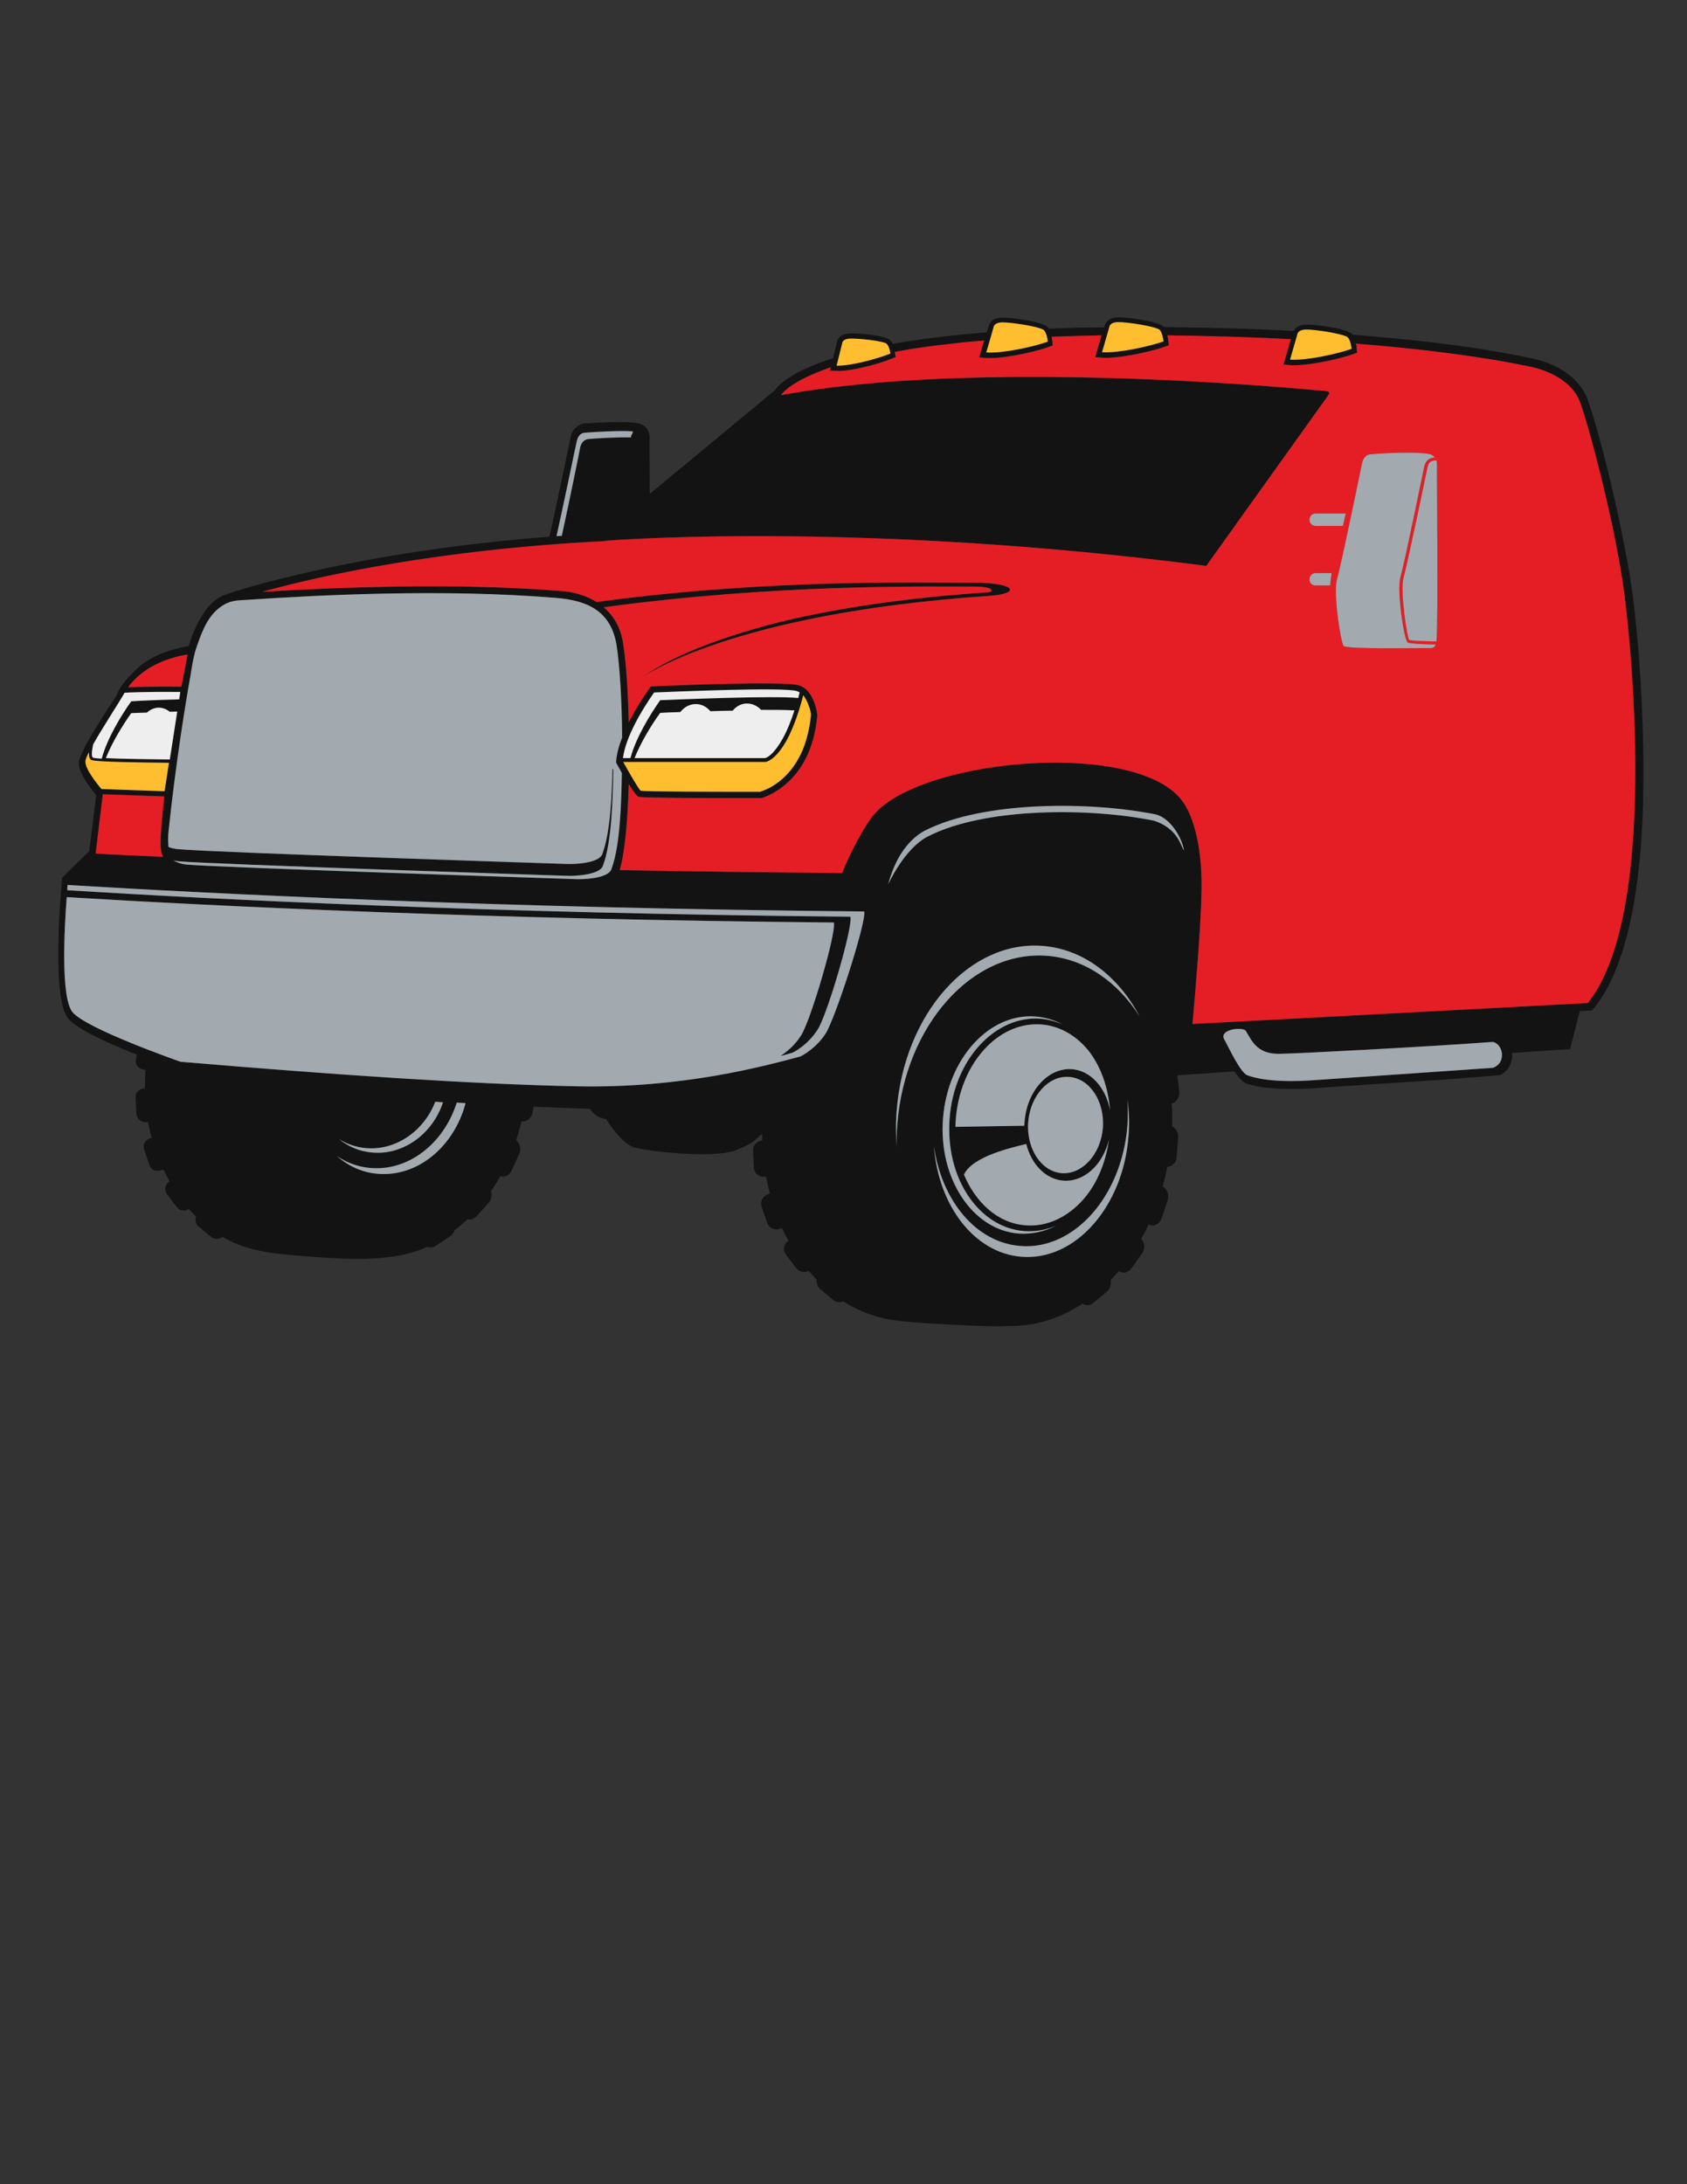 <?xml version="1.0" encoding="utf-8"?>
<!-- Generator: Adobe Illustrator 21.1.0, SVG Export Plug-In . SVG Version: 6.00 Build 0)  -->
<svg version="1.1" id="Layer_1" xmlns="http://www.w3.org/2000/svg" xmlns:xlink="http://www.w3.org/1999/xlink" x="0px" y="0px"
	 viewBox="0 0 612 792" enable-background="new 0 0 612 792" xml:space="preserve">
<rect x="0" y="0" width="612" height="792" fill="#333333" stroke="none"/>
<g>
	<path fill="#131313" d="M592.3,215.8c-2.3-17.6-10.2-53.3-16.3-70.8c-2.9-8.3-11.9-13.4-20.1-15c-15.7-3.4-31.9-5.5-47.9-7.1
		c-5.8-0.5-11.5-1.1-17.3-1.5c0-0.1,0-0.1-0.1-0.2c-0.8-0.9-3.7-1.8-6.9-2.4c-3.7-0.7-8.1-1.2-9.9-1.1c-2.8,0.1-4,1.3-4.5,2.3
		c-5.9-0.3-11.9-0.6-17.8-0.8c-8.1-0.2-18.1-0.5-29.2-0.6c-0.8-0.9-3.7-1.8-6.9-2.4c-3.7-0.7-8.1-1.2-9.9-1.1
		c-3.9,0.1-4.6,2.4-4.8,3.3l-0.1,0.3c-6.5,0-13.2,0.2-20,0.5c-0.2-0.2-0.3-0.3-0.4-0.5c-0.8-0.9-3.7-1.8-6.9-2.4
		c-3.7-0.7-8.1-1.2-9.9-1.1c-3.9,0.1-4.6,2.4-4.8,3.3l-0.6,2c-12,1-23.6,2.3-34.2,4.2c-0.2-0.5-0.5-0.9-0.8-1.3
		c-0.8-0.8-3.4-1.5-6.3-1.9c-3.3-0.5-7.2-0.7-8.8-0.6c-3.5,0.3-4.2,2.4-4.3,3.3l-1.4,5.7c-3.6,1.1-7,2.4-10,3.8
		c-3.2,1.4-9,4.6-11.2,7.9l-45.3,37.5c0-10.8-0.1-19.7-0.1-19.7s0.8-4.6-3.7-5.8c-4.4-1.2-20.5,0-20.5,0s-3.3,1-4.2,4.1
		c0,0-6,29-7.9,36.9c-25.7,2-51.3,5.4-76.5,10.5c-9.8,2-31.8,7-41.9,10.9c-6.4,2.5-10.6,12.1-12.5,18.3c-7.7,1.3-15.4,4.1-20.7,10.2
		c-2,1.9-4.5,5-5.5,7.8c-2.9,4.4-13.3,20.1-13.6,24.1c-0.3,3.4,3.7,8.8,6.3,11.9l-2.5,20.3l-9.9,9.7c-0.8,10-3.5,44.1,2.2,51
		c3.2,3.9,14.6,9,24.9,13.1l-0.3,1.8c-0.3,2.4,1.4,3.5,3.5,3.8c-0.2,2.2-0.2,4.4-0.2,6.6c-2,0.1-3.5,1.4-3.4,3.4l0.3,5.8
		c0.1,1.8,1.6,3.2,3.4,3.1h0.8c0.4,1.9,0.8,3.8,1.3,5.7l-0.7,0.2c-1.7,0.6-2.6,2.4-2,4.1l1.9,5.5c0.9,2.5,3.1,2.4,5.1,1.7
		c0.7,1.4,1.4,2.8,2.2,4.2c-1.6,1.1-2.1,3.1-0.9,4.7l3.5,4.7c1,1.4,3,1.7,4.4,0.7c0.8,0.9,1.7,1.8,2.6,2.7c-0.4,1.3-0.1,2.8,1,3.7
		l4.5,3.7c1.2,1,2.9,1,4.1,0c10.1,5.9,21.2,6.3,32.6,7.2c13,1,29.6,2,41.7-3.6c1,0.4,2.1,0.3,3-0.3l5.4-3.6c0.7-0.5,1.2-1.3,1.5-2.1
		c1.6-1.2,3.2-2.6,4.7-4c1.1,0.3,2.4-0.1,3.3-1.1l4.4-4.9c1-1.2,1.3-2.8,0.8-4.1c1.2-1.8,2.3-3.6,3.4-5.5c1.6,0.5,3.3-0.3,4.1-2
		l2.8-6.2c0.7-1.7,0.2-3.8-1.2-4.8c0.8-2.2,1.4-4.5,2-6.9c1.8,0.3,3.6-1.1,4-3.1l0.4-2.2l20.5,0.8c0,0,1.4,3,5.8,3.7
		c0,0,5.3,8.5,9.7,10.1c4.4,1.6,29.2,4.2,37,1.3c7.7-3,6.8-3.6,9.9-6.1c0,0.2,0,2.5,0,2.5c-1.9,0.1-3.4,1.7-3.3,3.6l0.3,6.2
		c0.1,1.9,1.7,3.4,3.6,3.3h0.8c0.4,2.1,0.9,4.1,1.4,6.1l-0.8,0.3c-1.8,0.6-2.8,2.6-2.2,4.4l2,5.9c0.6,1.8,2.6,2.8,4.4,2.2l1-0.3
		c0.7,1.6,1.5,3.1,2.3,4.6l-0.2,0.2c-1.6,1.1-1.8,3.3-0.7,4.8l3.8,5c1.1,1.4,3,1.7,4.5,0.9c0.9,1.1,1.9,2.2,2.9,3.2
		c-0.2,1.2,0.2,2.5,1.2,3.4l4.8,4c1,0.9,2.4,1,3.6,0.5c5.9,3.7,12.3,6.1,19.2,6.9c3.6,0.8,35.9,2.6,40.2,2
		c9.7,0.3,19.1-2.6,27.4-8.1c1.2,0.8,2.7,0.8,3.9-0.2l5-4.2c1.2-1,1.6-2.6,1.3-4.1c1-1.1,2-2.2,3-3.3c1.4,1,3.4,0.6,4.5-0.9l3.9-5.5
		c1.2-1.6,1-3.9-0.3-5.3c1-1.7,1.9-3.4,2.7-5.2l0.3,0.1c1.7,0.8,3.7-0.3,4.4-2.3l2.2-6.6c0.6-1.9-0.2-4.1-1.8-4.9
		c0.6-2.4,1.2-4.8,1.7-7.2c1.7,0,3.3-1.6,3.4-3.6l0.5-7c0.2-1.8-0.8-3.4-2.2-4c0.1-2.8,0.1-5.6-0.1-8.4c1.7-0.4,2.9-2.3,2.7-4.3
		l-0.7-5.9l20.7-1.4c1.6,2.2,3,3.9,4.1,4.3c6.6,2.5,19.3,2.2,25,1.8c22.3-1.7,45.1-2.7,67.4-4.8c3.2-1.6,4.5-4.8,4.2-8l21.1-1.4
		l3.5-13.8l4.5-0.2l0.8-1c13.4-16.8,16.6-48.5,17.5-69.3C596.9,272.1,595.4,240.1,592.3,215.8z M470.6,121.4c0,0,0-1.8,3.1-1.9
		c3.1-0.1,14.2,1.6,15.3,2.9c1.1,1.3,1.3,4.1,1.3,4.1c-5.4,1.9-16.5,4.3-22.3,3.9L470.6,121.4z M402.4,118.7c0,0,0-1.8,3.1-1.9
		c3.1-0.1,14.2,1.6,15.3,2.9c1,1.3,1.3,4.1,1.3,4.1c-5.4,1.9-16.5,4.3-22.3,3.9L402.4,118.7z M360.4,118.8c0,0,0-1.8,3.1-1.9
		c3.1-0.1,14.2,1.6,15.3,2.9c1.1,1.4,1.3,4.1,1.3,4.1c-5.4,1.9-16.5,4.3-22.3,3.9L360.4,118.8z M305.5,124.6c0,0-0.1-1.6,2.6-1.8
		s12.5,0.8,13.6,1.9c1,1,1.3,3.5,1.3,3.5c-4.7,1.9-14.3,4.5-19.5,4.4L305.5,124.6z M209.3,159.7c0.5-1.8,1.5-2.7,2.9-2.8
		c4.1-0.3,11.7-0.8,17.3-0.5c0.3,0.6-0.7,1.3-0.6,2.2c-5.3-0.1-12,0.3-15.5,0.6c-1.4,0.2-2.4,1.1-2.9,2.9
		c-0.1,0.7-3.9,19.5-6.7,32.2l-1.9,0.1C204.7,181.8,209.1,160.4,209.3,159.7z M69.1,245c0.6-3.7,1.1-7.3,2.4-10.9
		c2.1-6.1,4.4-11.7,9.7-14.8c2.8-1.7,5.5-1.6,8.6-1.8c25-1.7,71-4.1,111.9-0.7c11.2,0.9,20,4.6,22,17.3c1.1,7.1,1.9,19.8,2,33.3
		c-1.2,3.1-2.1,6.3-2.2,9.1c0,0,0.9,1.7,2.1,3.8c-0.2,9.6-0.5,25.9-3.7,34.6c-1,4.1-12.3,3.9-12.3,3.9s-131.9-4.3-141.8-5.3
		c-2.1-0.2-3.7-0.8-4.9-1.5c0.5,0.1,1.1,0.2,1.8,0.3c9.9,1,141.8,5.3,141.8,5.3s11.3,0.1,12.3-3.9c3.2-8.6,3.5-24.9,3.7-34.6
		l-0.3-0.5c-0.2,9.7-0.8,23.2-3.6,30.8c-1,4.1-12.3,3.9-12.3,3.9S74.4,309,64.5,307.9c-1.3-0.1-2.5-0.4-3.4-0.8
		c-0.1-1.8-0.2-3.9,0.1-6.2C63.7,277.1,67.5,253.7,69.1,245z M61.6,275.4c-7.1-0.1-17.2-0.2-23.2-0.5c2.4-6,6.3-12.2,9.2-16.3
		c1.2-0.1,3.2-0.1,5.7-0.2c1.2-1.1,2.7-1.8,4.3-1.8c1.5,0,2.9,0.6,4,1.5l2.7-0.1L61.6,275.4z M68,237.3c-0.5,3.1-1.3,7.1-2.2,11.7
		c-10.1-0.1-16.5,0.1-19.3,0.2C49.3,245.3,55.4,239.5,68,237.3z M33.8,269.9c3.5-6.2,9.3-15,11.4-18.7c1.2-0.1,8-0.4,20.2-0.3
		l-0.4,2.7c-7.9,0.2-14.7,0.5-17.4,0.7c-3.7,5.2-8.8,13.6-10.7,20.8c-1.7-0.1-2.8-0.2-3.2-0.4C33.1,274.3,33.3,272.3,33.8,269.9z
		 M31,276.1c0-0.7,0.5-1.9,1.3-3.4c-0.1,1.5,0.1,2.6,0.9,2.9c1.6,0.7,18,0.9,28.1,1l-1.6,10.3l-22.9-0.8
		C35.1,284.1,30.8,278.7,31,276.1z M37.3,288l22.3,0.8c-1.5,14.4-1.9,19.3-0.4,21.9c-3.4-0.2-21.1-0.9-24.5-1.2L37.3,288z
		 M136.8,425.6c-5.6-0.5-10.6-2.9-14.7-6.5c3.5,2.4,7.6,4,12.1,4.4c13.9,1.3,26.8-8.8,31.5-23.7l3.2,0.2
		C164.7,415.9,151.3,427,136.8,425.6z M122.9,413c2.9,1.8,6.2,3,9.8,3.3c10.9,1,21.1-6.2,25.2-16.8l2.8,0.2
		c-3.7,11.4-14.4,19.3-25.8,18.2C130.3,417.5,126.3,415.7,122.9,413z M299.5,374.8c-3.7,5.7-9.1,8.3-9.2,8.3
		c-13.1,3.5-42.8,11.6-81.1,10.8c-38.3-0.8-87-4.1-143.7-8.9c0,0-34.2-11.9-39.2-18c-4.3-5.3-3-29.9-2.1-41.7
		c54.3,3.3,153.4,8.1,278.3,9.2c1,3.4-8.2,35-11.8,40.8c-2.4,3.9-5.6,6.3-7.5,7.6c1.6-0.4,3.1-0.8,4.3-1.2c0.1,0,5.5-2.6,9.2-8.5
		c3.6-5.8,12.8-37.3,11.8-40.8c-129.5-1.2-231.3-6.3-284.1-9.6l0.1-1.9c51.5,3.1,155.5,8.4,289,9.6
		C314.5,333.8,303.1,369.2,299.5,374.8z M409.4,412c-2,25.7-19.4,45.3-38.9,43.7c-17.1-1.4-30.1-18.6-31.7-40.1
		c2.8,19.7,15.2,34.9,31.3,36.2c19.5,1.6,36.9-18,38.9-43.7c0.2-3.3,0.2-6.4,0-9.4C409.6,402.9,409.8,407.4,409.4,412z M385.7,428.1
		c7.6,0.6,14.4-5.8,16.6-14.8c-1.2,8.4-4.5,16.8-10.5,22.9c-5.5,5.6-12.5,8.7-19.8,8.1c-10.6-0.8-18.4-9-22.3-18.4
		c3.2-6.7,17.5-9.8,22.6-11.1C374.1,422.1,379.3,427.6,385.7,428.1z M373,406.9c0.8-9.7,7.4-17,14.9-16.4
		c7.5,0.6,12.9,8.9,12.2,18.5c-0.8,9.6-7.5,16.9-14.9,16.4C377.7,424.8,372.3,416.5,373,406.9z M389,387.7
		c-8.7-0.7-16.4,7.8-17.3,18.9c0,0.5-0.1,1.1-0.1,1.6l-25,0.4c0.2-10.1,3.6-20.6,10.5-28.1c11-12.1,27.4-12.3,37.8,0.5
		c4.8,6.1,7.2,14.1,7.8,21.6C401.2,394.5,395.8,388.3,389,387.7z M377.6,369.4c-8.3-0.7-16.2,3.1-22.2,9.6s-10.1,15.9-10.9,26.5
		c-0.8,10.6,1.7,20.5,6.6,27.9c4.9,7.4,12,12.3,20.4,13c4.1,0.3,8-0.4,11.7-2c-4.2,2.2-8.9,3.2-13.6,2.9
		c-16.9-1.3-29.2-20.1-27.5-41.8c1.7-21.7,16.8-38.3,33.7-36.9c3.5,0.3,6.8,1.3,9.8,2.9C383.1,370.4,380.4,369.7,377.6,369.4z
		 M380,346.6c-27.3-2.2-51.7,25.2-54.5,61.2c-0.2,2.8-0.3,5.5-0.2,8.2c-0.3-4.3-0.4-8.7,0-13.3c2.7-35.2,26.5-61.9,53.1-59.7
		c14.7,1.2,27.3,11,35,25.5C405.4,356,393.6,347.7,380,346.6z M418.7,297.6c-22.8-4.7-61.2-5-82.1,5.7c-8.6,4.4-14.4,17.4-14.4,17.4
		c3.3-12.7,10-17.8,13.3-19.5c21.4-10.9,60.3-10.6,83.7-5.9c5.5,1.3,9.8,8.8,10.3,13.2C428.3,306.4,427.1,300.4,418.7,297.6z
		 M541.6,387.2c0,0-46.1,3.2-65.2,4.5c-14.4,1-21.3-0.8-23.9-1.8c-2.5-0.9-6.7-10-8.2-12.7c-2.5-3.8,5.6-4.9,7.5-3.6
		c1.4,2.1,2.5,4.9,5.2,6.7c2.3,1.6,5.2,1.9,7.8,1.8c4.1,0,52.9-2.5,76.8-4.3C545.3,378.6,546.6,385.4,541.6,387.2z M576,363.7
		l-143.4,7.6c1.1-12.5,3.1-35.8,3.3-48.7c0.2-18.2-3.9-27.9-6.9-32c-15.9-22.2-92.1-16-111.2,3.9c-4.1,4.3-10.1,16.2-12.3,22.1
		c-28.4-0.3-55.4-0.6-80.7-1.1c1.9-6.2,2.9-18.2,3.3-31.2c1.4,2.3,2.8,4.3,3.5,4.6c1.8,0.6,44.6,0.5,44.6,0.5s18.2-4.6,20.3-30.1
		c0,0-0.9-9.1-6.7-10.8c-5.8-1.8-53.7,0.4-53.7,0.4s-4.4,5.9-8,13c-0.3-11.5-1-22.1-2-28.3c-0.9-6.3-3.7-10.5-7.1-13.4
		c62-8.4,114.4-7.5,134.5-7.5c7.1,0,7.4,1.9,4.6,2.1c-28.9,1.9-51.9,5.5-69.9,9.5c-3.5,0.8-37.2,8.3-55.4,21.4
		c0.2-0.1,31.8-23.2,125.6-29.6c12.1-0.7,10.5-4.8-4.9-4.8c-20.2,0-75.7-1.4-137.1,7c-6-3.8-12.6-4-13.2-4
		c-37.5-3.1-81.6-1.3-108.1,0.3c20.9-5.8,64.3-15.4,124.4-18.4l0.1-0.1c7.2-0.6,96-6.8,218,9.1l44.2-61.8c0.6-0.8,0.8-1.4-0.9-1.6
		c-16-1.5-127-11.6-197.6,1.5c0.6-0.9,4.2-5.4,18.1-10.1l-0.3,1.2l2.3,0.1c2.5,0.1,5.9-0.4,9.3-1.2c4.1-0.9,8.3-2.2,10.9-3.3
		l1.3-0.5l-0.2-1.4c0,0,0-0.2-0.1-0.5c5.8-1.1,12.5-2.1,20.1-2.9c3.9-0.5,8-0.9,12.3-1.2l-1.8,6.1l2.3,0.2c2.8,0.2,6.6-0.2,10.5-0.9
		c4.7-0.8,9.4-2,12.5-3.1l1.4-0.5l-0.1-1.4c0,0-0.1-0.8-0.3-1.8c5.9-0.2,11.9-0.4,18.1-0.5l-2.3,7.9l2.3,0.2
		c2.8,0.2,6.6-0.2,10.5-0.9c4.7-0.8,9.4-2,12.5-3.1l1.4-0.5l-0.1-1.4c0,0-0.1-1-0.4-2.2c14.7,0.2,29.9,0.6,44.8,1.4l-2.7,9.2
		l2.3,0.2c2.8,0.2,6.6-0.2,10.5-0.9c4.7-0.8,9.4-2,12.5-3.1l1.4-0.5l-0.1-1.4c0,0,0-0.8-0.3-1.9c23.8,1.9,46,4.7,63.4,8.4
		c0,0,14.3,2.5,18,13.1c3.7,10.5,12.9,45.3,16.1,70.2C589.4,216.3,604.1,328.7,576,363.7z M277.6,276.3c0,0,3.4-0.1,7.7-7.7
		c2.9-5.2,5.1-12.5,6.1-16.5c1.4,1.7,2.8,5.5,2.8,7.2c-0.5,5-1.6,9.2-3,12.6c-2.7,6.4-7,11.1-12.1,13.8c-1.6,0.8-2.8,1.2-3.3,1.4
		c-1,0-4,0-8,0c-3.7,0-34.4,0-35.4-0.4c-0.6-0.3-5.1-8.2-6.3-10.4H277.6z M230.2,274.9c2.4-6,6.3-12.3,9.3-16.4
		c1.4-0.1,4-0.2,7.3-0.3c1.4-1.8,3.4-2.9,5.6-2.9c2.1,0,4,1,5.3,2.6c2.6-0.1,5.4-0.2,8.1-0.2c1.3-1.6,3.1-2.6,5.2-2.6
		c2,0,3.8,0.9,5.1,2.3c5,0,9.3,0,12.1,0.2c-1.1,3.4-2.6,7.3-4.3,10.3c-3.7,6.5-6.2,7-6.5,7H230.2z M289.6,253.1
		c-8.9-0.9-43.1,0.5-50.1,0.8c-3.7,5.2-8.9,13.8-10.8,21H226c0.9-7.6,7.1-17.9,11.3-23.8c7.6-0.3,47-2,51.8-0.5
		c0.3,0.1,0.7,0.3,1,0.5C289.9,251.7,289.7,252.4,289.6,253.1z"/>
	<path fill="#EEEEEE" d="M61.6,258.1l2.7-0.1l-2.7,17.4c-7.1-0.1-17.2-0.2-23.2-0.5c2.4-6,6.3-12.2,9.2-16.3
		c1.2-0.1,3.2-0.1,5.7-0.2c1.2-1.1,2.7-1.8,4.3-1.8C59.1,256.6,60.5,257.2,61.6,258.1z M237.3,251.1c-4.2,5.9-10.4,16.2-11.3,23.8
		h2.7c1.9-7.2,7.1-15.8,10.8-21c7-0.3,41.2-1.7,50.1-0.8c0.1-0.7,0.3-1.4,0.5-2c-0.3-0.2-0.7-0.4-1-0.5
		C284.3,249.1,244.9,250.8,237.3,251.1z M283.9,267.9c1.7-3,3.2-6.9,4.3-10.3c-2.8-0.2-7.1-0.2-12.1-0.2c-1.3-1.4-3.1-2.3-5.1-2.3
		c-2.1,0-3.9,1-5.2,2.6c-2.7,0-5.5,0.1-8.1,0.2c-1.3-1.6-3.2-2.6-5.3-2.6c-2.2,0-4.2,1.1-5.6,2.9c-3.3,0.1-5.9,0.2-7.3,0.3
		c-3,4.1-6.9,10.4-9.3,16.4h47.2C277.7,274.9,280.2,274.4,283.9,267.9z M36.9,275.1c1.9-7.2,7-15.6,10.7-20.8
		c2.7-0.2,9.5-0.5,17.4-0.7l0.4-2.7c-12.2-0.1-19,0.2-20.2,0.3c-2.1,3.7-7.9,12.5-11.4,18.7c-0.5,2.4-0.7,4.4-0.1,4.8
		C34.1,274.9,35.2,275,36.9,275.1z"/>
	<path fill="#E51E25" d="M573.3,146.1c-3.7-10.6-18-13.1-18-13.1c-17.4-3.7-39.6-6.5-63.4-8.4c0.3,1.1,0.3,1.9,0.3,1.9l0.1,1.4
		l-1.4,0.5c-3.1,1.1-7.8,2.3-12.5,3.1c-3.9,0.7-7.7,1.1-10.5,0.9l-2.3-0.2l2.7-9.2c-14.9-0.8-30.1-1.2-44.8-1.4
		c0.3,1.2,0.4,2.2,0.4,2.2l0.1,1.4l-1.4,0.5c-3.1,1.1-7.8,2.3-12.5,3.1c-3.9,0.7-7.7,1.1-10.5,0.9l-2.3-0.2l2.3-7.9
		c-6.2,0.1-12.2,0.3-18.1,0.5c0.2,1,0.3,1.8,0.3,1.8l0.1,1.4l-1.4,0.5c-3.1,1.1-7.8,2.3-12.5,3.1c-3.9,0.7-7.7,1.1-10.5,0.9
		l-2.3-0.2l1.8-6.1c-4.3,0.3-8.4,0.7-12.3,1.2c-7.6,0.8-14.3,1.8-20.1,2.9c0.1,0.3,0.1,0.5,0.1,0.5l0.2,1.4l-1.3,0.5
		c-2.6,1.1-6.8,2.4-10.9,3.3c-3.4,0.8-6.8,1.3-9.3,1.2l-2.3-0.1l0.3-1.2c-13.9,4.7-17.5,9.2-18.1,10.1c70.6-13.1,181.6-3,197.6-1.5
		c1.7,0.2,1.5,0.8,0.9,1.6l-44.2,61.8c-122-15.9-210.8-9.7-218-9.1l-0.1,0.1c-60.1,3-103.5,12.6-124.4,18.4
		c26.5-1.6,70.6-3.4,108.1-0.3c0.6,0,7.2,0.2,13.2,4c61.4-8.4,116.9-7,137.1-7c15.4,0,17,4.1,4.9,4.8
		c-93.8,6.4-125.4,29.5-125.6,29.6c18.2-13.1,51.9-20.6,55.4-21.4c18-4,41-7.6,69.9-9.5c2.8-0.2,2.5-2.1-4.6-2.1
		c-20.1,0-72.5-0.9-134.5,7.5c3.4,2.9,6.2,7.1,7.1,13.4c1,6.2,1.7,16.8,2,28.3c3.6-7.1,8-13,8-13s47.9-2.2,53.7-0.4
		c5.8,1.7,6.7,10.8,6.7,10.8c-2.1,25.5-20.3,30.1-20.3,30.1s-42.8,0.1-44.6-0.5c-0.7-0.3-2.1-2.3-3.5-4.6c-0.4,13-1.4,25-3.3,31.2
		c25.3,0.5,52.3,0.8,80.7,1.1c2.2-5.9,8.2-17.8,12.3-22.1c19.1-19.9,95.3-26.1,111.2-3.9c3,4.1,7.1,13.8,6.9,32
		c-0.2,12.9-2.2,36.2-3.3,48.7l143.4-7.6c28.1-35,13.4-147.4,13.4-147.4C586.2,191.4,577,156.6,573.3,146.1z M518.8,235
		c-1.2-0.1-28.9,0.5-31.3-0.7c-1-0.5-3.9-19.1-2.5-24.1c1.8-6.5,9-41.7,9.2-42.6c0.5-1.8,1.6-2.7,2.9-2.9c5.2-0.4,15.9-1,21.3-0.1
		c1,0.2,1.7,0.7,2.1,1.3c-2,0.1-3.3,1.1-3.8,3.2c-0.9,4.1-6.9,33.9-8.7,40.4c-1.3,4.8,1.4,22.9,2.7,23.5c0.9,0.4,5.2,0.6,10.2,0.7
		C520.3,235.1,519.1,235,518.8,235z M488.2,186.2c-0.3,1.4-0.7,3-1,4.5h-9.9c-3,0-3-4.5,0-4.5H488.2z M477.3,207.8h5.8
		c-0.3,1.9-0.5,3.4-0.5,4.5h-5.3C474.3,212.4,474.3,207.8,477.3,207.8z M521.1,232.6c-5-0.1-9.2-0.2-9.9-0.6
		c-0.7-0.4-3.3-17.9-2.1-22.2c1.6-5.9,7.9-36.2,8.7-40.1c0.5-2.4,1.5-2.7,3.3-2.8c0.2,0.9,0.2,1.6,0.2,1.6
		C521.2,169.3,521.8,226.5,521.1,232.6z M59.2,310.7c-3.4-0.2-21.1-0.9-24.5-1.2l2.6-21.5l22.3,0.8
		C58.1,303.2,57.7,308.1,59.2,310.7z M46.5,249.2c2.8-3.9,8.9-9.7,21.5-11.9c-0.5,3.1-1.3,7.1-2.2,11.7
		C55.7,248.9,49.3,249.1,46.5,249.2z"/>
	<path fill="#A2AAAF" d="M165.7,399.8l3.2,0.2c-4.2,15.9-17.6,27-32.1,25.6c-5.6-0.5-10.6-2.9-14.7-6.5c3.5,2.4,7.6,4,12.1,4.4
		C148.1,424.8,161,414.7,165.7,399.8z M342.1,405.5c-1.7,21.7,10.6,40.5,27.5,41.8c4.7,0.3,9.4-0.7,13.6-2.9
		c-3.7,1.6-7.6,2.3-11.7,2c-8.4-0.7-15.5-5.6-20.4-13c-4.9-7.4-7.4-17.3-6.6-27.9c0.8-10.6,4.9-20,10.9-26.5s13.9-10.3,22.2-9.6
		c2.8,0.3,5.5,1,8,2.1c-3-1.6-6.3-2.6-9.8-2.9C358.9,367.2,343.8,383.8,342.1,405.5z M160.7,399.7l-2.8-0.2
		c-4.1,10.6-14.3,17.8-25.2,16.8c-3.6-0.3-6.9-1.5-9.8-3.3c3.4,2.7,7.4,4.5,12,4.9C146.3,419,157,411.1,160.7,399.7z M394.9,381
		c-10.4-12.8-26.8-12.6-37.8-0.5c-6.9,7.5-10.3,18-10.5,28.1l25-0.4c0-0.5,0.1-1.1,0.1-1.6c0.9-11.1,8.6-19.6,17.3-18.9
		c6.8,0.6,12.2,6.8,13.7,14.9C402.1,395.1,399.7,387.1,394.9,381z M24.5,320.9l-0.1,1.9c52.8,3.3,154.6,8.4,284.1,9.6
		c1,3.5-8.2,35-11.8,40.8c-3.7,5.9-9.1,8.5-9.2,8.5c-1.2,0.4-2.7,0.8-4.3,1.2c1.9-1.3,5.1-3.7,7.5-7.6c3.6-5.8,12.8-37.4,11.8-40.8
		c-124.9-1.1-224-5.9-278.3-9.2c-0.9,11.8-2.2,36.4,2.1,41.7c5,6.1,39.2,18,39.2,18c56.7,4.8,105.4,8.1,143.7,8.9
		c38.3,0.8,68-7.3,81.1-10.8c0.1,0,5.5-2.6,9.2-8.3c3.6-5.6,15-41,14-44.3C180,329.3,76,324,24.5,320.9z M349.7,425.9
		c3.9,9.4,11.7,17.6,22.3,18.4c7.3,0.6,14.3-2.5,19.8-8.1c6-6.1,9.3-14.5,10.5-22.9c-2.2,9-9,15.4-16.6,14.8
		c-6.4-0.5-11.6-6-13.4-13.3C367.2,416.1,352.9,419.2,349.7,425.9z M385.2,425.4c7.4,0.5,14.1-6.8,14.9-16.4
		c0.7-9.6-4.7-17.9-12.2-18.5c-7.5-0.6-14.1,6.7-14.9,16.4C372.3,416.5,377.7,424.8,385.2,425.4z M409,408.1
		c-2,25.7-19.4,45.3-38.9,43.7c-16.1-1.3-28.5-16.5-31.3-36.2c1.6,21.5,14.6,38.7,31.7,40.1c19.5,1.6,36.9-18,38.9-43.7
		c0.4-4.6,0.2-9.1-0.4-13.3C409.2,401.7,409.2,404.8,409,408.1z M419.2,295.3c-23.4-4.7-62.3-5-83.7,5.9c-3.3,1.7-10,6.8-13.3,19.5
		c0,0,5.8-13,14.4-17.4c20.9-10.7,59.3-10.4,82.1-5.7c8.4,2.8,9.6,8.8,10.8,10.9C429,304.1,424.7,296.6,419.2,295.3z M210.5,162.1
		c0.5-1.8,1.5-2.7,2.9-2.9c3.5-0.3,10.2-0.7,15.5-0.6c-0.1-0.9,0.9-1.6,0.6-2.2c-5.6-0.3-13.2,0.2-17.3,0.5c-1.4,0.1-2.4,1-2.9,2.8
		c-0.2,0.7-4.6,22.1-7.4,34.7l1.9-0.1C206.6,181.6,210.4,162.8,210.5,162.1z M541.6,377.8c-23.9,1.8-72.7,4.3-76.8,4.3
		c-2.6,0.1-5.5-0.2-7.8-1.8c-2.7-1.8-3.8-4.6-5.2-6.7c-1.9-1.3-10-0.2-7.5,3.6c1.5,2.7,5.7,11.8,8.2,12.7c2.6,1,9.5,2.8,23.9,1.8
		c19.1-1.3,65.2-4.5,65.2-4.5C546.6,385.4,545.3,378.6,541.6,377.8z M61.1,307.1c0.9,0.4,2.1,0.7,3.4,0.8
		c9.9,1.1,141.8,5.4,141.8,5.4s11.3,0.2,12.3-3.9c2.8-7.6,3.4-21.1,3.6-30.8l0.3,0.5c-0.2,9.7-0.5,26-3.7,34.6
		c-1,4-12.3,3.9-12.3,3.9s-131.9-4.3-141.8-5.3c-0.7-0.1-1.3-0.2-1.8-0.3c1.2,0.7,2.8,1.3,4.9,1.5c9.9,1,141.8,5.3,141.8,5.3
		s11.3,0.2,12.3-3.9c3.2-8.7,3.5-25,3.7-34.6c-1.2-2.1-2.1-3.8-2.1-3.8c0.1-2.8,1-6,2.2-9.1c-0.1-13.5-0.9-26.2-2-33.3
		c-2-12.7-10.8-16.4-22-17.3c-40.9-3.4-86.9-1-111.9,0.7c-3.1,0.2-5.8,0.1-8.6,1.8c-5.3,3.1-7.6,8.7-9.7,14.8
		c-1.3,3.6-1.8,7.2-2.4,10.9c-1.6,8.7-5.4,32.1-7.9,55.9C60.9,303.2,61,305.3,61.1,307.1z M378.4,343c-26.6-2.2-50.4,24.5-53.1,59.7
		c-0.4,4.6-0.3,9,0,13.3c-0.1-2.7,0-5.4,0.2-8.2c2.8-36,27.2-63.4,54.5-61.2c13.6,1.1,25.4,9.4,33.4,21.9
		C405.7,354,393.1,344.2,378.4,343z M520.9,233.7c-5-0.1-9.3-0.3-10.2-0.7c-1.3-0.6-4-18.7-2.7-23.5c1.8-6.5,7.8-36.3,8.7-40.4
		c0.5-2.1,1.8-3.1,3.8-3.2c-0.4-0.6-1.1-1.1-2.1-1.3c-5.4-0.9-16.1-0.3-21.3,0.1c-1.3,0.2-2.4,1.1-2.9,2.9
		c-0.2,0.9-7.4,36.1-9.2,42.6c-1.4,5,1.5,23.6,2.5,24.1c2.4,1.2,30.1,0.6,31.3,0.7C519.1,235,520.3,235.1,520.9,233.7z M477.3,190.7
		h9.9c0.3-1.5,0.7-3.1,1-4.5h-10.9C474.3,186.2,474.3,190.7,477.3,190.7z M483.1,207.8h-5.8c-3,0-3,4.6,0,4.5h5.3
		C482.6,211.2,482.8,209.7,483.1,207.8z M521.3,168.5c0,0,0-0.7-0.2-1.6c-1.8,0.1-2.8,0.4-3.3,2.8c-0.8,3.9-7.1,34.2-8.7,40.1
		c-1.2,4.3,1.4,21.8,2.1,22.2c0.7,0.4,4.9,0.5,9.9,0.6C521.8,226.5,521.2,169.3,521.3,168.5z"/>
	<path fill="#FEBE30" d="M226.1,276.3h51.5c0,0,3.4-0.1,7.7-7.7c2.9-5.2,5.1-12.5,6.1-16.5c1.4,1.7,2.8,5.5,2.8,7.2
		c-0.5,5-1.6,9.2-3,12.6c-2.7,6.4-7,11.1-12.1,13.8c-1.6,0.8-2.8,1.2-3.3,1.4c-1,0-4,0-8,0c-3.7,0-34.4,0-35.4-0.4
		C231.8,286.4,227.3,278.5,226.1,276.3z M321.7,124.7c-1.1-1.1-10.9-2.1-13.6-1.9s-2.6,1.8-2.6,1.8l-2,8c5.2,0.1,14.8-2.5,19.5-4.4
		C323,128.2,322.7,125.7,321.7,124.7z M59.7,286.9l1.6-10.3c-10.1-0.1-26.5-0.3-28.1-1c-0.8-0.3-1-1.4-0.9-2.9
		c-0.8,1.5-1.3,2.7-1.3,3.4c-0.2,2.6,4.1,8,5.8,10L59.7,286.9z M490.3,126.5c0,0-0.2-2.8-1.3-4.1c-1.1-1.3-12.2-3-15.3-2.9
		c-3.1,0.1-3.1,1.9-3.1,1.9l-2.6,9C473.8,130.8,484.9,128.4,490.3,126.5z M380.1,123.9c0,0-0.2-2.7-1.3-4.1
		c-1.1-1.3-12.2-3-15.3-2.9c-3.1,0.1-3.1,1.9-3.1,1.9l-2.6,9C363.6,128.2,374.7,125.8,380.1,123.9z M422.1,123.8
		c0,0-0.3-2.8-1.3-4.1c-1.1-1.3-12.2-3-15.3-2.9c-3.1,0.1-3.1,1.9-3.1,1.9l-2.6,9C405.6,128.1,416.7,125.7,422.1,123.8z"/>
</g>
</svg>
